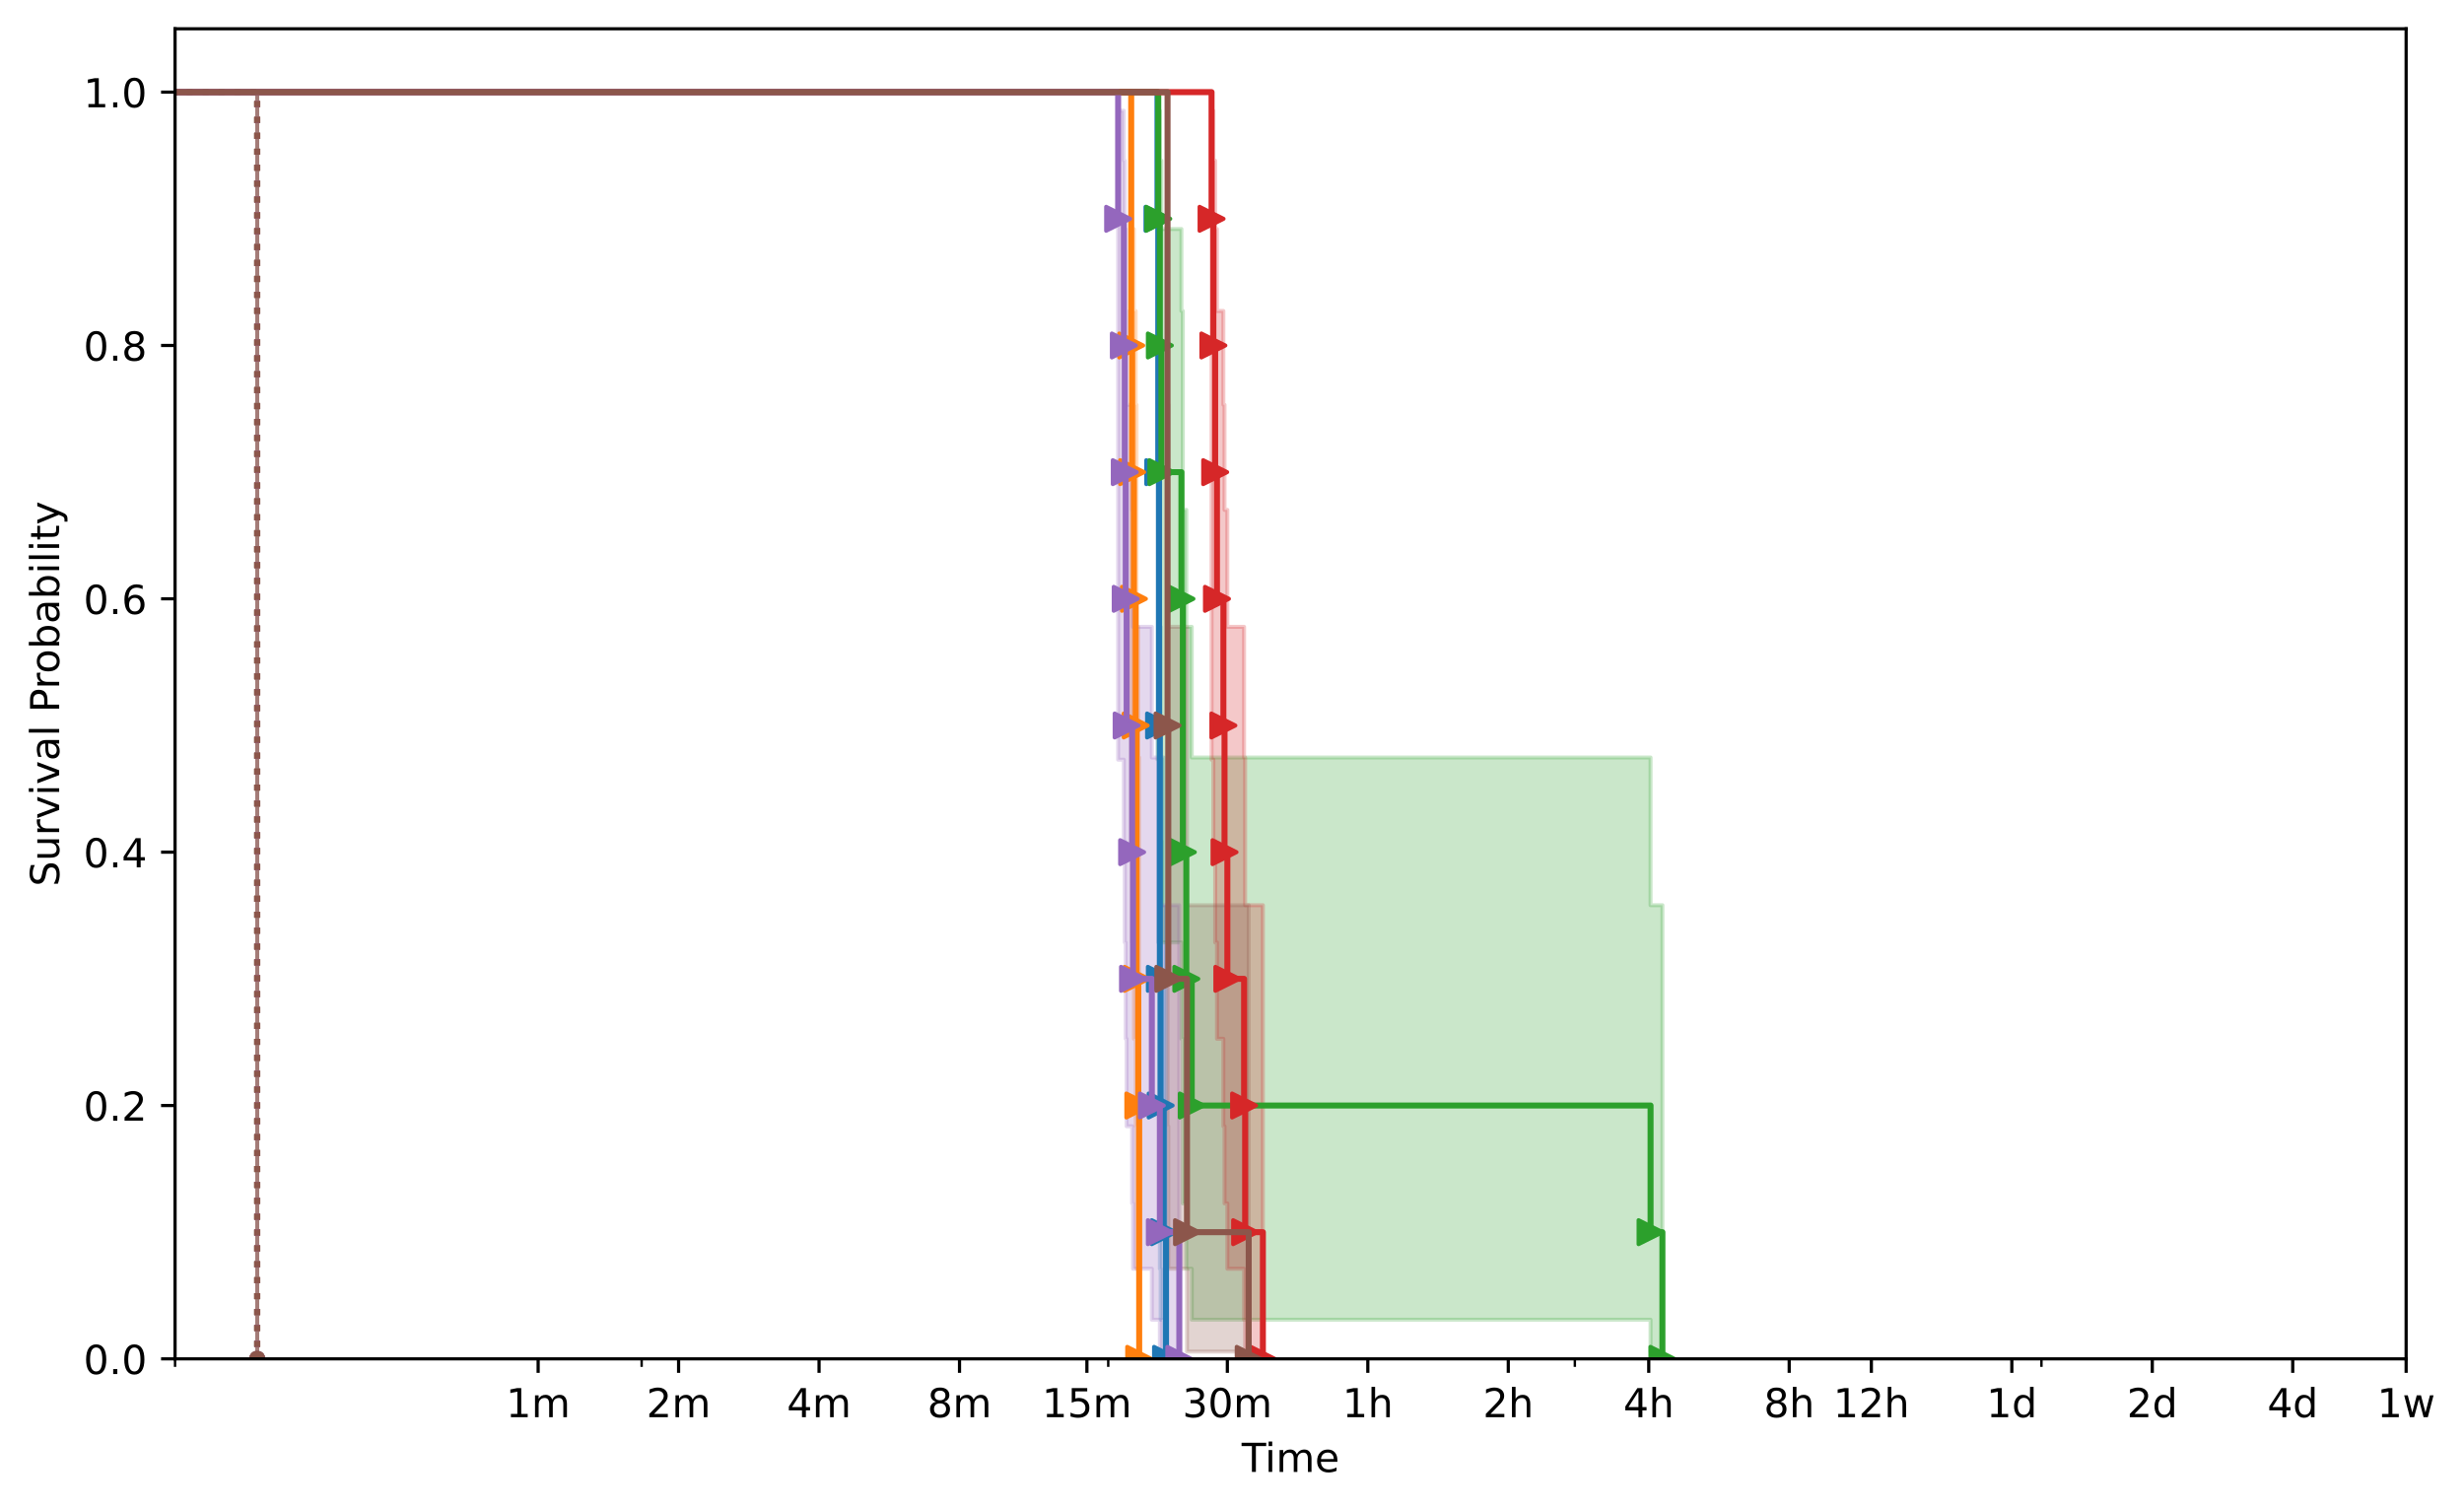 <?xml version="1.0" encoding="utf-8" standalone="no"?>
<!DOCTYPE svg PUBLIC "-//W3C//DTD SVG 1.1//EN"
  "http://www.w3.org/Graphics/SVG/1.1/DTD/svg11.dtd">
<!-- Created with matplotlib (https://matplotlib.org/) -->
<svg height="377.396pt" version="1.1" viewBox="0 0 616.252 377.396" width="616.252pt" xmlns="http://www.w3.org/2000/svg" xmlns:xlink="http://www.w3.org/1999/xlink">
 <defs>
  <style type="text/css">
*{stroke-linecap:butt;stroke-linejoin:round;}
  </style>
 </defs>
 <g id="figure_1">
  <g id="patch_1">
   <path d="M 0 377.396 
L 616.252 377.396 
L 616.252 0 
L 0 0 
z
" style="fill:#ffffff;"/>
  </g>
  <g id="axes_1">
   <g id="patch_2">
    <path d="M 43.781 339.84 
L 601.781 339.84 
L 601.781 7.2 
L 43.781 7.2 
z
" style="fill:#ffffff;"/>
   </g>
   <g id="PolyCollection_1">
    <defs>
     <path d="M -167.45 -354.356 
L -167.45 -354.356 
L 64.331 -354.356 
L 64.331 -37.556 
L 64.331 -37.556 
L 64.331 -37.556 
L 64.331 -354.356 
L -167.45 -354.356 
z
" id="mfdf0bf7ba6" style="stroke:#1f77b4;stroke-opacity:0.25;"/>
    </defs>
    <g clip-path="url(#pb83d0fdd80)">
     <use style="fill:#1f77b4;fill-opacity:0.25;stroke:#1f77b4;stroke-opacity:0.25;" x="0" xlink:href="#mfdf0bf7ba6" y="377.396"/>
    </g>
   </g>
   <g id="PolyCollection_2">
    <defs>
     <path d="M -167.45 -354.356 
L -167.45 -354.356 
L 289.488 -354.356 
L 289.488 -187.406 
L 289.686 -187.406 
L 289.686 -141.694 
L 289.884 -141.694 
L 289.884 -95.723 
L 290.081 -95.723 
L 290.081 -60.092 
L 290.277 -60.092 
L 290.277 -47.348 
L 291.054 -47.348 
L 291.054 -39.369 
L 291.628 -39.369 
L 291.628 -37.556 
L 291.628 -37.556 
L 291.628 -37.556 
L 291.628 -151.011 
L 291.054 -151.011 
L 291.054 -187.946 
L 290.277 -187.946 
L 290.277 -220.625 
L 290.081 -220.625 
L 290.081 -276.162 
L 289.884 -276.162 
L 289.884 -320.126 
L 289.686 -320.126 
L 289.686 -349.693 
L 289.488 -349.693 
L 289.488 -354.356 
L -167.45 -354.356 
z
" id="m59df11b533" style="stroke:#1f77b4;stroke-opacity:0.25;"/>
    </defs>
    <g clip-path="url(#pb83d0fdd80)">
     <use style="fill:#1f77b4;fill-opacity:0.25;stroke:#1f77b4;stroke-opacity:0.25;" x="0" xlink:href="#m59df11b533" y="377.396"/>
    </g>
   </g>
   <g id="PolyCollection_3">
    <defs>
     <path d="M -167.45 -354.356 
L -167.45 -354.356 
L 64.331 -354.356 
L 64.331 -37.556 
L 64.331 -37.556 
L 64.331 -37.556 
L 64.331 -354.356 
L -167.45 -354.356 
z
" id="m70070740bf" style="stroke:#ff7f0e;stroke-opacity:0.25;"/>
    </defs>
    <g clip-path="url(#pb83d0fdd80)">
     <use style="fill:#ff7f0e;fill-opacity:0.25;stroke:#ff7f0e;stroke-opacity:0.25;" x="0" xlink:href="#m70070740bf" y="377.396"/>
    </g>
   </g>
   <g id="PolyCollection_4">
    <defs>
     <path d="M -167.45 -354.356 
L -167.45 -354.356 
L 282.919 -354.356 
L 282.919 -167.029 
L 283.145 -167.029 
L 283.145 -141.694 
L 283.593 -141.694 
L 283.593 -117.602 
L 284.038 -117.602 
L 284.038 -95.723 
L 284.259 -95.723 
L 284.259 -60.092 
L 284.697 -60.092 
L 284.697 -47.348 
L 284.915 -47.348 
L 284.915 -37.556 
L 284.915 -37.556 
L 284.915 -37.556 
L 284.915 -187.946 
L 284.697 -187.946 
L 284.697 -220.625 
L 284.259 -220.625 
L 284.259 -276.162 
L 284.038 -276.162 
L 284.038 -299.62 
L 283.593 -299.62 
L 283.593 -320.126 
L 283.145 -320.126 
L 283.145 -337.209 
L 282.919 -337.209 
L 282.919 -354.356 
L -167.45 -354.356 
z
" id="m743f2a7d4c" style="stroke:#ff7f0e;stroke-opacity:0.25;"/>
    </defs>
    <g clip-path="url(#pb83d0fdd80)">
     <use style="fill:#ff7f0e;fill-opacity:0.25;stroke:#ff7f0e;stroke-opacity:0.25;" x="0" xlink:href="#m743f2a7d4c" y="377.396"/>
    </g>
   </g>
   <g id="PolyCollection_5">
    <defs>
     <path d="M -167.45 -354.356 
L -167.45 -354.356 
L 64.331 -354.356 
L 64.331 -37.556 
L 64.331 -37.556 
L 64.331 -37.556 
L 64.331 -354.356 
L -167.45 -354.356 
z
" id="m979c33a54c" style="stroke:#2ca02c;stroke-opacity:0.25;"/>
    </defs>
    <g clip-path="url(#pb83d0fdd80)">
     <use style="fill:#2ca02c;fill-opacity:0.25;stroke:#2ca02c;stroke-opacity:0.25;" x="0" xlink:href="#m979c33a54c" y="377.396"/>
    </g>
   </g>
   <g id="PolyCollection_6">
    <defs>
     <path d="M -167.45 -354.356 
L -167.45 -354.356 
L 289.686 -354.356 
L 289.686 -187.406 
L 290.081 -187.406 
L 290.081 -167.029 
L 290.472 -167.029 
L 290.472 -141.694 
L 295.48 -141.694 
L 295.48 -117.602 
L 295.831 -117.602 
L 295.831 -76.425 
L 296.701 -76.425 
L 296.701 -60.092 
L 298.061 -60.092 
L 298.061 -47.348 
L 412.808 -47.348 
L 412.808 -39.369 
L 415.772 -39.369 
L 415.772 -37.556 
L 415.772 -37.556 
L 415.772 -37.556 
L 415.772 -151.011 
L 412.808 -151.011 
L 412.808 -187.946 
L 298.061 -187.946 
L 298.061 -220.625 
L 296.701 -220.625 
L 296.701 -249.877 
L 295.831 -249.877 
L 295.831 -299.62 
L 295.48 -299.62 
L 295.48 -320.126 
L 290.472 -320.126 
L 290.472 -337.209 
L 290.081 -337.209 
L 290.081 -349.693 
L 289.686 -349.693 
L 289.686 -354.356 
L -167.45 -354.356 
z
" id="mc50b7f3331" style="stroke:#2ca02c;stroke-opacity:0.25;"/>
    </defs>
    <g clip-path="url(#pb83d0fdd80)">
     <use style="fill:#2ca02c;fill-opacity:0.25;stroke:#2ca02c;stroke-opacity:0.25;" x="0" xlink:href="#mc50b7f3331" y="377.396"/>
    </g>
   </g>
   <g id="PolyCollection_7">
    <defs>
     <path d="M -167.45 -354.356 
L -167.45 -354.356 
L 64.331 -354.356 
L 64.331 -37.556 
L 64.331 -37.556 
L 64.331 -37.556 
L 64.331 -354.356 
L -167.45 -354.356 
z
" id="mf2ad007520" style="stroke:#d62728;stroke-opacity:0.25;"/>
    </defs>
    <g clip-path="url(#pb83d0fdd80)">
     <use style="fill:#d62728;fill-opacity:0.25;stroke:#d62728;stroke-opacity:0.25;" x="0" xlink:href="#mf2ad007520" y="377.396"/>
    </g>
   </g>
   <g id="PolyCollection_8">
    <defs>
     <path d="M -167.45 -354.356 
L -167.45 -354.356 
L 303.014 -354.356 
L 303.014 -187.406 
L 303.468 -187.406 
L 303.468 -167.029 
L 303.919 -167.029 
L 303.919 -141.694 
L 304.365 -141.694 
L 304.365 -117.602 
L 305.97 -117.602 
L 305.97 -95.723 
L 306.256 -95.723 
L 306.256 -76.425 
L 306.965 -76.425 
L 306.965 -60.092 
L 311.151 -60.092 
L 311.151 -47.348 
L 311.41 -47.348 
L 311.41 -39.369 
L 315.852 -39.369 
L 315.852 -37.556 
L 315.852 -37.556 
L 315.852 -37.556 
L 315.852 -151.011 
L 311.41 -151.011 
L 311.41 -187.946 
L 311.151 -187.946 
L 311.151 -220.625 
L 306.965 -220.625 
L 306.965 -249.877 
L 306.256 -249.877 
L 306.256 -276.162 
L 305.97 -276.162 
L 305.97 -299.62 
L 304.365 -299.62 
L 304.365 -320.126 
L 303.919 -320.126 
L 303.919 -337.209 
L 303.468 -337.209 
L 303.468 -349.693 
L 303.014 -349.693 
L 303.014 -354.356 
L -167.45 -354.356 
z
" id="m29b1d2e4dc" style="stroke:#d62728;stroke-opacity:0.25;"/>
    </defs>
    <g clip-path="url(#pb83d0fdd80)">
     <use style="fill:#d62728;fill-opacity:0.25;stroke:#d62728;stroke-opacity:0.25;" x="0" xlink:href="#m29b1d2e4dc" y="377.396"/>
    </g>
   </g>
   <g id="PolyCollection_9">
    <defs>
     <path d="M -167.45 -354.356 
L -167.45 -354.356 
L 64.331 -354.356 
L 64.331 -37.556 
L 64.331 -37.556 
L 64.331 -37.556 
L 64.331 -354.356 
L -167.45 -354.356 
z
" id="ma2b0c208b2" style="stroke:#9467bd;stroke-opacity:0.25;"/>
    </defs>
    <g clip-path="url(#pb83d0fdd80)">
     <use style="fill:#9467bd;fill-opacity:0.25;stroke:#9467bd;stroke-opacity:0.25;" x="0" xlink:href="#ma2b0c208b2" y="377.396"/>
    </g>
   </g>
   <g id="PolyCollection_10">
    <defs>
     <path d="M -167.45 -354.356 
L -167.45 -354.356 
L 279.648 -354.356 
L 279.648 -187.406 
L 281.076 -187.406 
L 281.076 -167.029 
L 281.31 -167.029 
L 281.31 -141.694 
L 281.543 -141.694 
L 281.543 -117.602 
L 281.775 -117.602 
L 281.775 -95.723 
L 283.145 -95.723 
L 283.145 -76.425 
L 283.369 -76.425 
L 283.369 -60.092 
L 288.077 -60.092 
L 288.077 -47.348 
L 290.081 -47.348 
L 290.081 -39.369 
L 294.947 -39.369 
L 294.947 -37.556 
L 294.947 -37.556 
L 294.947 -37.556 
L 294.947 -151.011 
L 290.081 -151.011 
L 290.081 -187.946 
L 288.077 -187.946 
L 288.077 -220.625 
L 283.369 -220.625 
L 283.369 -249.877 
L 283.145 -249.877 
L 283.145 -276.162 
L 281.775 -276.162 
L 281.775 -299.62 
L 281.543 -299.62 
L 281.543 -320.126 
L 281.31 -320.126 
L 281.31 -337.209 
L 281.076 -337.209 
L 281.076 -349.693 
L 279.648 -349.693 
L 279.648 -354.356 
L -167.45 -354.356 
z
" id="m13a74458ff" style="stroke:#9467bd;stroke-opacity:0.25;"/>
    </defs>
    <g clip-path="url(#pb83d0fdd80)">
     <use style="fill:#9467bd;fill-opacity:0.25;stroke:#9467bd;stroke-opacity:0.25;" x="0" xlink:href="#m13a74458ff" y="377.396"/>
    </g>
   </g>
   <g id="PolyCollection_11">
    <defs>
     <path d="M -167.45 -354.356 
L -167.45 -354.356 
L 64.331 -354.356 
L 64.331 -37.556 
L 64.331 -37.556 
L 64.331 -37.556 
L 64.331 -354.356 
L -167.45 -354.356 
z
" id="me336f91ad5" style="stroke:#8c564b;stroke-opacity:0.25;"/>
    </defs>
    <g clip-path="url(#pb83d0fdd80)">
     <use style="fill:#8c564b;fill-opacity:0.25;stroke:#8c564b;stroke-opacity:0.25;" x="0" xlink:href="#me336f91ad5" y="377.396"/>
    </g>
   </g>
   <g id="PolyCollection_12">
    <defs>
     <path d="M -167.45 -354.356 
L -167.45 -354.356 
L 292.008 -354.356 
L 292.008 -95.723 
L 292.197 -95.723 
L 292.197 -60.092 
L 296.873 -60.092 
L 296.873 -39.369 
L 312.305 -39.369 
L 312.305 -37.556 
L 312.305 -37.556 
L 312.305 -37.556 
L 312.305 -151.011 
L 296.873 -151.011 
L 296.873 -220.625 
L 292.197 -220.625 
L 292.197 -276.162 
L 292.008 -276.162 
L 292.008 -354.356 
L -167.45 -354.356 
z
" id="m66120a5da5" style="stroke:#8c564b;stroke-opacity:0.25;"/>
    </defs>
    <g clip-path="url(#pb83d0fdd80)">
     <use style="fill:#8c564b;fill-opacity:0.25;stroke:#8c564b;stroke-opacity:0.25;" x="0" xlink:href="#m66120a5da5" y="377.396"/>
    </g>
   </g>
   <g id="matplotlib.axis_1">
    <g id="xtick_1">
     <g id="line2d_1">
      <defs>
       <path d="M 0 0 
L 0 3.5 
" id="m810f38c1c3" style="stroke:#000000;stroke-width:0.8;"/>
      </defs>
      <g>
       <use style="stroke:#000000;stroke-width:0.8;" x="134.589" xlink:href="#m810f38c1c3" y="339.84"/>
      </g>
     </g>
     <g id="text_1">
      <!-- 1m -->
      <defs>
       <path d="M 12.406 8.297 
L 28.516 8.297 
L 28.516 63.922 
L 10.984 60.406 
L 10.984 69.391 
L 28.422 72.906 
L 38.281 72.906 
L 38.281 8.297 
L 54.391 8.297 
L 54.391 0 
L 12.406 0 
z
" id="DejaVuSans-49"/>
       <path d="M 52 44.188 
Q 55.375 50.25 60.062 53.125 
Q 64.75 56 71.094 56 
Q 79.641 56 84.281 50.016 
Q 88.922 44.047 88.922 33.016 
L 88.922 0 
L 79.891 0 
L 79.891 32.719 
Q 79.891 40.578 77.094 44.375 
Q 74.312 48.188 68.609 48.188 
Q 61.625 48.188 57.562 43.547 
Q 53.516 38.922 53.516 30.906 
L 53.516 0 
L 44.484 0 
L 44.484 32.719 
Q 44.484 40.625 41.703 44.406 
Q 38.922 48.188 33.109 48.188 
Q 26.219 48.188 22.156 43.531 
Q 18.109 38.875 18.109 30.906 
L 18.109 0 
L 9.078 0 
L 9.078 54.688 
L 18.109 54.688 
L 18.109 46.188 
Q 21.188 51.219 25.484 53.609 
Q 29.781 56 35.688 56 
Q 41.656 56 45.828 52.969 
Q 50 49.953 52 44.188 
z
" id="DejaVuSans-109"/>
      </defs>
      <g transform="translate(126.538 354.438)scale(0.1 -0.1)">
       <use xlink:href="#DejaVuSans-49"/>
       <use x="63.623" xlink:href="#DejaVuSans-109"/>
      </g>
     </g>
    </g>
    <g id="xtick_2">
     <g id="line2d_2">
      <g>
       <use style="stroke:#000000;stroke-width:0.8;" x="169.719" xlink:href="#m810f38c1c3" y="339.84"/>
      </g>
     </g>
     <g id="text_2">
      <!-- 2m -->
      <defs>
       <path d="M 19.188 8.297 
L 53.609 8.297 
L 53.609 0 
L 7.328 0 
L 7.328 8.297 
Q 12.938 14.109 22.625 23.891 
Q 32.328 33.688 34.812 36.531 
Q 39.547 41.844 41.422 45.531 
Q 43.312 49.219 43.312 52.781 
Q 43.312 58.594 39.234 62.25 
Q 35.156 65.922 28.609 65.922 
Q 23.969 65.922 18.812 64.312 
Q 13.672 62.703 7.812 59.422 
L 7.812 69.391 
Q 13.766 71.781 18.938 73 
Q 24.125 74.219 28.422 74.219 
Q 39.75 74.219 46.484 68.547 
Q 53.219 62.891 53.219 53.422 
Q 53.219 48.922 51.531 44.891 
Q 49.859 40.875 45.406 35.406 
Q 44.188 33.984 37.641 27.219 
Q 31.109 20.453 19.188 8.297 
z
" id="DejaVuSans-50"/>
      </defs>
      <g transform="translate(161.667 354.438)scale(0.1 -0.1)">
       <use xlink:href="#DejaVuSans-50"/>
       <use x="63.623" xlink:href="#DejaVuSans-109"/>
      </g>
     </g>
    </g>
    <g id="xtick_3">
     <g id="line2d_3">
      <g>
       <use style="stroke:#000000;stroke-width:0.8;" x="204.848" xlink:href="#m810f38c1c3" y="339.84"/>
      </g>
     </g>
     <g id="text_3">
      <!-- 4m -->
      <defs>
       <path d="M 37.797 64.312 
L 12.891 25.391 
L 37.797 25.391 
z
M 35.203 72.906 
L 47.609 72.906 
L 47.609 25.391 
L 58.016 25.391 
L 58.016 17.188 
L 47.609 17.188 
L 47.609 0 
L 37.797 0 
L 37.797 17.188 
L 4.891 17.188 
L 4.891 26.703 
z
" id="DejaVuSans-52"/>
      </defs>
      <g transform="translate(196.796 354.438)scale(0.1 -0.1)">
       <use xlink:href="#DejaVuSans-52"/>
       <use x="63.623" xlink:href="#DejaVuSans-109"/>
      </g>
     </g>
    </g>
    <g id="xtick_4">
     <g id="line2d_4">
      <g>
       <use style="stroke:#000000;stroke-width:0.8;" x="239.977" xlink:href="#m810f38c1c3" y="339.84"/>
      </g>
     </g>
     <g id="text_4">
      <!-- 8m -->
      <defs>
       <path d="M 31.781 34.625 
Q 24.75 34.625 20.719 30.859 
Q 16.703 27.094 16.703 20.516 
Q 16.703 13.922 20.719 10.156 
Q 24.75 6.391 31.781 6.391 
Q 38.812 6.391 42.859 10.172 
Q 46.922 13.969 46.922 20.516 
Q 46.922 27.094 42.891 30.859 
Q 38.875 34.625 31.781 34.625 
z
M 21.922 38.812 
Q 15.578 40.375 12.031 44.719 
Q 8.5 49.078 8.5 55.328 
Q 8.5 64.062 14.719 69.141 
Q 20.953 74.219 31.781 74.219 
Q 42.672 74.219 48.875 69.141 
Q 55.078 64.062 55.078 55.328 
Q 55.078 49.078 51.531 44.719 
Q 48 40.375 41.703 38.812 
Q 48.828 37.156 52.797 32.312 
Q 56.781 27.484 56.781 20.516 
Q 56.781 9.906 50.312 4.234 
Q 43.844 -1.422 31.781 -1.422 
Q 19.734 -1.422 13.25 4.234 
Q 6.781 9.906 6.781 20.516 
Q 6.781 27.484 10.781 32.312 
Q 14.797 37.156 21.922 38.812 
z
M 18.312 54.391 
Q 18.312 48.734 21.844 45.562 
Q 25.391 42.391 31.781 42.391 
Q 38.141 42.391 41.719 45.562 
Q 45.312 48.734 45.312 54.391 
Q 45.312 60.062 41.719 63.234 
Q 38.141 66.406 31.781 66.406 
Q 25.391 66.406 21.844 63.234 
Q 18.312 60.062 18.312 54.391 
z
" id="DejaVuSans-56"/>
      </defs>
      <g transform="translate(231.926 354.438)scale(0.1 -0.1)">
       <use xlink:href="#DejaVuSans-56"/>
       <use x="63.623" xlink:href="#DejaVuSans-109"/>
      </g>
     </g>
    </g>
    <g id="xtick_5">
     <g id="line2d_5">
      <g>
       <use style="stroke:#000000;stroke-width:0.8;" x="271.836" xlink:href="#m810f38c1c3" y="339.84"/>
      </g>
     </g>
     <g id="text_5">
      <!-- 15m -->
      <defs>
       <path d="M 10.797 72.906 
L 49.516 72.906 
L 49.516 64.594 
L 19.828 64.594 
L 19.828 46.734 
Q 21.969 47.469 24.109 47.828 
Q 26.266 48.188 28.422 48.188 
Q 40.625 48.188 47.75 41.5 
Q 54.891 34.812 54.891 23.391 
Q 54.891 11.625 47.562 5.094 
Q 40.234 -1.422 26.906 -1.422 
Q 22.312 -1.422 17.547 -0.641 
Q 12.797 0.141 7.719 1.703 
L 7.719 11.625 
Q 12.109 9.234 16.797 8.062 
Q 21.484 6.891 26.703 6.891 
Q 35.156 6.891 40.078 11.328 
Q 45.016 15.766 45.016 23.391 
Q 45.016 31 40.078 35.438 
Q 35.156 39.891 26.703 39.891 
Q 22.75 39.891 18.812 39.016 
Q 14.891 38.141 10.797 36.281 
z
" id="DejaVuSans-53"/>
      </defs>
      <g transform="translate(260.603 354.438)scale(0.1 -0.1)">
       <use xlink:href="#DejaVuSans-49"/>
       <use x="63.623" xlink:href="#DejaVuSans-53"/>
       <use x="127.246" xlink:href="#DejaVuSans-109"/>
      </g>
     </g>
    </g>
    <g id="xtick_6">
     <g id="line2d_6">
      <g>
       <use style="stroke:#000000;stroke-width:0.8;" x="306.965" xlink:href="#m810f38c1c3" y="339.84"/>
      </g>
     </g>
     <g id="text_6">
      <!-- 30m -->
      <defs>
       <path d="M 40.578 39.312 
Q 47.656 37.797 51.625 33 
Q 55.609 28.219 55.609 21.188 
Q 55.609 10.406 48.188 4.484 
Q 40.766 -1.422 27.094 -1.422 
Q 22.516 -1.422 17.656 -0.516 
Q 12.797 0.391 7.625 2.203 
L 7.625 11.719 
Q 11.719 9.328 16.594 8.109 
Q 21.484 6.891 26.812 6.891 
Q 36.078 6.891 40.938 10.547 
Q 45.797 14.203 45.797 21.188 
Q 45.797 27.641 41.281 31.266 
Q 36.766 34.906 28.719 34.906 
L 20.219 34.906 
L 20.219 43.016 
L 29.109 43.016 
Q 36.375 43.016 40.234 45.922 
Q 44.094 48.828 44.094 54.297 
Q 44.094 59.906 40.109 62.906 
Q 36.141 65.922 28.719 65.922 
Q 24.656 65.922 20.016 65.031 
Q 15.375 64.156 9.812 62.312 
L 9.812 71.094 
Q 15.438 72.656 20.344 73.438 
Q 25.25 74.219 29.594 74.219 
Q 40.828 74.219 47.359 69.109 
Q 53.906 64.016 53.906 55.328 
Q 53.906 49.266 50.438 45.094 
Q 46.969 40.922 40.578 39.312 
z
" id="DejaVuSans-51"/>
       <path d="M 31.781 66.406 
Q 24.172 66.406 20.328 58.906 
Q 16.5 51.422 16.5 36.375 
Q 16.5 21.391 20.328 13.891 
Q 24.172 6.391 31.781 6.391 
Q 39.453 6.391 43.281 13.891 
Q 47.125 21.391 47.125 36.375 
Q 47.125 51.422 43.281 58.906 
Q 39.453 66.406 31.781 66.406 
z
M 31.781 74.219 
Q 44.047 74.219 50.516 64.516 
Q 56.984 54.828 56.984 36.375 
Q 56.984 17.969 50.516 8.266 
Q 44.047 -1.422 31.781 -1.422 
Q 19.531 -1.422 13.062 8.266 
Q 6.594 17.969 6.594 36.375 
Q 6.594 54.828 13.062 64.516 
Q 19.531 74.219 31.781 74.219 
z
" id="DejaVuSans-48"/>
      </defs>
      <g transform="translate(295.732 354.438)scale(0.1 -0.1)">
       <use xlink:href="#DejaVuSans-51"/>
       <use x="63.623" xlink:href="#DejaVuSans-48"/>
       <use x="127.246" xlink:href="#DejaVuSans-109"/>
      </g>
     </g>
    </g>
    <g id="xtick_7">
     <g id="line2d_7">
      <g>
       <use style="stroke:#000000;stroke-width:0.8;" x="342.094" xlink:href="#m810f38c1c3" y="339.84"/>
      </g>
     </g>
     <g id="text_7">
      <!-- 1h -->
      <defs>
       <path d="M 54.891 33.016 
L 54.891 0 
L 45.906 0 
L 45.906 32.719 
Q 45.906 40.484 42.875 44.328 
Q 39.844 48.188 33.797 48.188 
Q 26.516 48.188 22.312 43.547 
Q 18.109 38.922 18.109 30.906 
L 18.109 0 
L 9.078 0 
L 9.078 75.984 
L 18.109 75.984 
L 18.109 46.188 
Q 21.344 51.125 25.703 53.562 
Q 30.078 56 35.797 56 
Q 45.219 56 50.047 50.172 
Q 54.891 44.344 54.891 33.016 
z
" id="DejaVuSans-104"/>
      </defs>
      <g transform="translate(335.744 354.438)scale(0.1 -0.1)">
       <use xlink:href="#DejaVuSans-49"/>
       <use x="63.623" xlink:href="#DejaVuSans-104"/>
      </g>
     </g>
    </g>
    <g id="xtick_8">
     <g id="line2d_8">
      <g>
       <use style="stroke:#000000;stroke-width:0.8;" x="377.224" xlink:href="#m810f38c1c3" y="339.84"/>
      </g>
     </g>
     <g id="text_8">
      <!-- 2h -->
      <g transform="translate(370.874 354.438)scale(0.1 -0.1)">
       <use xlink:href="#DejaVuSans-50"/>
       <use x="63.623" xlink:href="#DejaVuSans-104"/>
      </g>
     </g>
    </g>
    <g id="xtick_9">
     <g id="line2d_9">
      <g>
       <use style="stroke:#000000;stroke-width:0.8;" x="412.353" xlink:href="#m810f38c1c3" y="339.84"/>
      </g>
     </g>
     <g id="text_9">
      <!-- 4h -->
      <g transform="translate(406.003 354.438)scale(0.1 -0.1)">
       <use xlink:href="#DejaVuSans-52"/>
       <use x="63.623" xlink:href="#DejaVuSans-104"/>
      </g>
     </g>
    </g>
    <g id="xtick_10">
     <g id="line2d_10">
      <g>
       <use style="stroke:#000000;stroke-width:0.8;" x="447.482" xlink:href="#m810f38c1c3" y="339.84"/>
      </g>
     </g>
     <g id="text_10">
      <!-- 8h -->
      <g transform="translate(441.132 354.438)scale(0.1 -0.1)">
       <use xlink:href="#DejaVuSans-56"/>
       <use x="63.623" xlink:href="#DejaVuSans-104"/>
      </g>
     </g>
    </g>
    <g id="xtick_11">
     <g id="line2d_11">
      <g>
       <use style="stroke:#000000;stroke-width:0.8;" x="468.031" xlink:href="#m810f38c1c3" y="339.84"/>
      </g>
     </g>
     <g id="text_11">
      <!-- 12h -->
      <g transform="translate(458.5 354.438)scale(0.1 -0.1)">
       <use xlink:href="#DejaVuSans-49"/>
       <use x="63.623" xlink:href="#DejaVuSans-50"/>
       <use x="127.246" xlink:href="#DejaVuSans-104"/>
      </g>
     </g>
    </g>
    <g id="xtick_12">
     <g id="line2d_12">
      <g>
       <use style="stroke:#000000;stroke-width:0.8;" x="503.161" xlink:href="#m810f38c1c3" y="339.84"/>
      </g>
     </g>
     <g id="text_12">
      <!-- 1d -->
      <defs>
       <path d="M 45.406 46.391 
L 45.406 75.984 
L 54.391 75.984 
L 54.391 0 
L 45.406 0 
L 45.406 8.203 
Q 42.578 3.328 38.25 0.953 
Q 33.938 -1.422 27.875 -1.422 
Q 17.969 -1.422 11.734 6.484 
Q 5.516 14.406 5.516 27.297 
Q 5.516 40.188 11.734 48.094 
Q 17.969 56 27.875 56 
Q 33.938 56 38.25 53.625 
Q 42.578 51.266 45.406 46.391 
z
M 14.797 27.297 
Q 14.797 17.391 18.875 11.75 
Q 22.953 6.109 30.078 6.109 
Q 37.203 6.109 41.297 11.75 
Q 45.406 17.391 45.406 27.297 
Q 45.406 37.203 41.297 42.844 
Q 37.203 48.484 30.078 48.484 
Q 22.953 48.484 18.875 42.844 
Q 14.797 37.203 14.797 27.297 
z
" id="DejaVuSans-100"/>
      </defs>
      <g transform="translate(496.805 354.438)scale(0.1 -0.1)">
       <use xlink:href="#DejaVuSans-49"/>
       <use x="63.623" xlink:href="#DejaVuSans-100"/>
      </g>
     </g>
    </g>
    <g id="xtick_13">
     <g id="line2d_13">
      <g>
       <use style="stroke:#000000;stroke-width:0.8;" x="538.29" xlink:href="#m810f38c1c3" y="339.84"/>
      </g>
     </g>
     <g id="text_13">
      <!-- 2d -->
      <g transform="translate(531.935 354.438)scale(0.1 -0.1)">
       <use xlink:href="#DejaVuSans-50"/>
       <use x="63.623" xlink:href="#DejaVuSans-100"/>
      </g>
     </g>
    </g>
    <g id="xtick_14">
     <g id="line2d_14">
      <g>
       <use style="stroke:#000000;stroke-width:0.8;" x="573.419" xlink:href="#m810f38c1c3" y="339.84"/>
      </g>
     </g>
     <g id="text_14">
      <!-- 4d -->
      <g transform="translate(567.064 354.438)scale(0.1 -0.1)">
       <use xlink:href="#DejaVuSans-52"/>
       <use x="63.623" xlink:href="#DejaVuSans-100"/>
      </g>
     </g>
    </g>
    <g id="xtick_15">
     <g id="line2d_15">
      <g>
       <use style="stroke:#000000;stroke-width:0.8;" x="601.781" xlink:href="#m810f38c1c3" y="339.84"/>
      </g>
     </g>
     <g id="text_15">
      <!-- 1w -->
      <defs>
       <path d="M 4.203 54.688 
L 13.188 54.688 
L 24.422 12.016 
L 35.594 54.688 
L 46.188 54.688 
L 57.422 12.016 
L 68.609 54.688 
L 77.594 54.688 
L 63.281 0 
L 52.688 0 
L 40.922 44.828 
L 29.109 0 
L 18.5 0 
z
" id="DejaVuSans-119"/>
      </defs>
      <g transform="translate(594.511 354.438)scale(0.1 -0.1)">
       <use xlink:href="#DejaVuSans-49"/>
       <use x="63.623" xlink:href="#DejaVuSans-119"/>
      </g>
     </g>
    </g>
    <g id="xtick_16">
     <g id="line2d_16">
      <defs>
       <path d="M 0 0 
L 0 2 
" id="m8f1a255963" style="stroke:#000000;stroke-width:0.6;"/>
      </defs>
      <g>
       <use style="stroke:#000000;stroke-width:0.6;" x="43.781" xlink:href="#m8f1a255963" y="339.84"/>
      </g>
     </g>
    </g>
    <g id="xtick_17">
     <g id="line2d_17">
      <g>
       <use style="stroke:#000000;stroke-width:0.6;" x="160.478" xlink:href="#m8f1a255963" y="339.84"/>
      </g>
     </g>
    </g>
    <g id="xtick_18">
     <g id="line2d_18">
      <g>
       <use style="stroke:#000000;stroke-width:0.6;" x="277.175" xlink:href="#m8f1a255963" y="339.84"/>
      </g>
     </g>
    </g>
    <g id="xtick_19">
     <g id="line2d_19">
      <g>
       <use style="stroke:#000000;stroke-width:0.6;" x="393.872" xlink:href="#m8f1a255963" y="339.84"/>
      </g>
     </g>
    </g>
    <g id="xtick_20">
     <g id="line2d_20">
      <g>
       <use style="stroke:#000000;stroke-width:0.6;" x="510.569" xlink:href="#m8f1a255963" y="339.84"/>
      </g>
     </g>
    </g>
    <g id="text_16">
     <!-- Time -->
     <defs>
      <path d="M -0.297 72.906 
L 61.375 72.906 
L 61.375 64.594 
L 35.5 64.594 
L 35.5 0 
L 25.594 0 
L 25.594 64.594 
L -0.297 64.594 
z
" id="DejaVuSans-84"/>
      <path d="M 9.422 54.688 
L 18.406 54.688 
L 18.406 0 
L 9.422 0 
z
M 9.422 75.984 
L 18.406 75.984 
L 18.406 64.594 
L 9.422 64.594 
z
" id="DejaVuSans-105"/>
      <path d="M 56.203 29.594 
L 56.203 25.203 
L 14.891 25.203 
Q 15.484 15.922 20.484 11.062 
Q 25.484 6.203 34.422 6.203 
Q 39.594 6.203 44.453 7.469 
Q 49.312 8.734 54.109 11.281 
L 54.109 2.781 
Q 49.266 0.734 44.188 -0.344 
Q 39.109 -1.422 33.891 -1.422 
Q 20.797 -1.422 13.156 6.188 
Q 5.516 13.812 5.516 26.812 
Q 5.516 40.234 12.766 48.109 
Q 20.016 56 32.328 56 
Q 43.359 56 49.781 48.891 
Q 56.203 41.797 56.203 29.594 
z
M 47.219 32.234 
Q 47.125 39.594 43.094 43.984 
Q 39.062 48.391 32.422 48.391 
Q 24.906 48.391 20.391 44.141 
Q 15.875 39.891 15.188 32.172 
z
" id="DejaVuSans-101"/>
     </defs>
     <g transform="translate(310.548 368.117)scale(0.1 -0.1)">
      <use xlink:href="#DejaVuSans-84"/>
      <use x="57.959" xlink:href="#DejaVuSans-105"/>
      <use x="85.742" xlink:href="#DejaVuSans-109"/>
      <use x="183.154" xlink:href="#DejaVuSans-101"/>
     </g>
    </g>
   </g>
   <g id="matplotlib.axis_2">
    <g id="ytick_1">
     <g id="line2d_21">
      <defs>
       <path d="M 0 0 
L -3.5 0 
" id="m1d629bf3b6" style="stroke:#000000;stroke-width:0.8;"/>
      </defs>
      <g>
       <use style="stroke:#000000;stroke-width:0.8;" x="43.781" xlink:href="#m1d629bf3b6" y="339.84"/>
      </g>
     </g>
     <g id="text_17">
      <!-- 0.0 -->
      <defs>
       <path d="M 10.688 12.406 
L 21 12.406 
L 21 0 
L 10.688 0 
z
" id="DejaVuSans-46"/>
      </defs>
      <g transform="translate(20.878 343.639)scale(0.1 -0.1)">
       <use xlink:href="#DejaVuSans-48"/>
       <use x="63.623" xlink:href="#DejaVuSans-46"/>
       <use x="95.41" xlink:href="#DejaVuSans-48"/>
      </g>
     </g>
    </g>
    <g id="ytick_2">
     <g id="line2d_22">
      <g>
       <use style="stroke:#000000;stroke-width:0.8;" x="43.781" xlink:href="#m1d629bf3b6" y="276.48"/>
      </g>
     </g>
     <g id="text_18">
      <!-- 0.2 -->
      <g transform="translate(20.878 280.279)scale(0.1 -0.1)">
       <use xlink:href="#DejaVuSans-48"/>
       <use x="63.623" xlink:href="#DejaVuSans-46"/>
       <use x="95.41" xlink:href="#DejaVuSans-50"/>
      </g>
     </g>
    </g>
    <g id="ytick_3">
     <g id="line2d_23">
      <g>
       <use style="stroke:#000000;stroke-width:0.8;" x="43.781" xlink:href="#m1d629bf3b6" y="213.12"/>
      </g>
     </g>
     <g id="text_19">
      <!-- 0.4 -->
      <g transform="translate(20.878 216.919)scale(0.1 -0.1)">
       <use xlink:href="#DejaVuSans-48"/>
       <use x="63.623" xlink:href="#DejaVuSans-46"/>
       <use x="95.41" xlink:href="#DejaVuSans-52"/>
      </g>
     </g>
    </g>
    <g id="ytick_4">
     <g id="line2d_24">
      <g>
       <use style="stroke:#000000;stroke-width:0.8;" x="43.781" xlink:href="#m1d629bf3b6" y="149.76"/>
      </g>
     </g>
     <g id="text_20">
      <!-- 0.6 -->
      <defs>
       <path d="M 33.016 40.375 
Q 26.375 40.375 22.484 35.828 
Q 18.609 31.297 18.609 23.391 
Q 18.609 15.531 22.484 10.953 
Q 26.375 6.391 33.016 6.391 
Q 39.656 6.391 43.531 10.953 
Q 47.406 15.531 47.406 23.391 
Q 47.406 31.297 43.531 35.828 
Q 39.656 40.375 33.016 40.375 
z
M 52.594 71.297 
L 52.594 62.312 
Q 48.875 64.062 45.094 64.984 
Q 41.312 65.922 37.594 65.922 
Q 27.828 65.922 22.672 59.328 
Q 17.531 52.734 16.797 39.406 
Q 19.672 43.656 24.016 45.922 
Q 28.375 48.188 33.594 48.188 
Q 44.578 48.188 50.953 41.516 
Q 57.328 34.859 57.328 23.391 
Q 57.328 12.156 50.688 5.359 
Q 44.047 -1.422 33.016 -1.422 
Q 20.359 -1.422 13.672 8.266 
Q 6.984 17.969 6.984 36.375 
Q 6.984 53.656 15.188 63.938 
Q 23.391 74.219 37.203 74.219 
Q 40.922 74.219 44.703 73.484 
Q 48.484 72.75 52.594 71.297 
z
" id="DejaVuSans-54"/>
      </defs>
      <g transform="translate(20.878 153.559)scale(0.1 -0.1)">
       <use xlink:href="#DejaVuSans-48"/>
       <use x="63.623" xlink:href="#DejaVuSans-46"/>
       <use x="95.41" xlink:href="#DejaVuSans-54"/>
      </g>
     </g>
    </g>
    <g id="ytick_5">
     <g id="line2d_25">
      <g>
       <use style="stroke:#000000;stroke-width:0.8;" x="43.781" xlink:href="#m1d629bf3b6" y="86.4"/>
      </g>
     </g>
     <g id="text_21">
      <!-- 0.8 -->
      <g transform="translate(20.878 90.199)scale(0.1 -0.1)">
       <use xlink:href="#DejaVuSans-48"/>
       <use x="63.623" xlink:href="#DejaVuSans-46"/>
       <use x="95.41" xlink:href="#DejaVuSans-56"/>
      </g>
     </g>
    </g>
    <g id="ytick_6">
     <g id="line2d_26">
      <g>
       <use style="stroke:#000000;stroke-width:0.8;" x="43.781" xlink:href="#m1d629bf3b6" y="23.04"/>
      </g>
     </g>
     <g id="text_22">
      <!-- 1.0 -->
      <g transform="translate(20.878 26.839)scale(0.1 -0.1)">
       <use xlink:href="#DejaVuSans-49"/>
       <use x="63.623" xlink:href="#DejaVuSans-46"/>
       <use x="95.41" xlink:href="#DejaVuSans-48"/>
      </g>
     </g>
    </g>
    <g id="text_23">
     <!-- Survival Probability -->
     <defs>
      <path d="M 53.516 70.516 
L 53.516 60.891 
Q 47.906 63.578 42.922 64.891 
Q 37.938 66.219 33.297 66.219 
Q 25.25 66.219 20.875 63.094 
Q 16.5 59.969 16.5 54.203 
Q 16.5 49.359 19.406 46.891 
Q 22.312 44.438 30.422 42.922 
L 36.375 41.703 
Q 47.406 39.594 52.656 34.297 
Q 57.906 29 57.906 20.125 
Q 57.906 9.516 50.797 4.047 
Q 43.703 -1.422 29.984 -1.422 
Q 24.812 -1.422 18.969 -0.25 
Q 13.141 0.922 6.891 3.219 
L 6.891 13.375 
Q 12.891 10.016 18.656 8.297 
Q 24.422 6.594 29.984 6.594 
Q 38.422 6.594 43.016 9.906 
Q 47.609 13.234 47.609 19.391 
Q 47.609 24.75 44.312 27.781 
Q 41.016 30.812 33.5 32.328 
L 27.484 33.5 
Q 16.453 35.688 11.516 40.375 
Q 6.594 45.062 6.594 53.422 
Q 6.594 63.094 13.406 68.656 
Q 20.219 74.219 32.172 74.219 
Q 37.312 74.219 42.625 73.281 
Q 47.953 72.359 53.516 70.516 
z
" id="DejaVuSans-83"/>
      <path d="M 8.5 21.578 
L 8.5 54.688 
L 17.484 54.688 
L 17.484 21.922 
Q 17.484 14.156 20.5 10.266 
Q 23.531 6.391 29.594 6.391 
Q 36.859 6.391 41.078 11.031 
Q 45.312 15.672 45.312 23.688 
L 45.312 54.688 
L 54.297 54.688 
L 54.297 0 
L 45.312 0 
L 45.312 8.406 
Q 42.047 3.422 37.719 1 
Q 33.406 -1.422 27.688 -1.422 
Q 18.266 -1.422 13.375 4.438 
Q 8.5 10.297 8.5 21.578 
z
M 31.109 56 
z
" id="DejaVuSans-117"/>
      <path d="M 41.109 46.297 
Q 39.594 47.172 37.812 47.578 
Q 36.031 48 33.891 48 
Q 26.266 48 22.188 43.047 
Q 18.109 38.094 18.109 28.812 
L 18.109 0 
L 9.078 0 
L 9.078 54.688 
L 18.109 54.688 
L 18.109 46.188 
Q 20.953 51.172 25.484 53.578 
Q 30.031 56 36.531 56 
Q 37.453 56 38.578 55.875 
Q 39.703 55.766 41.062 55.516 
z
" id="DejaVuSans-114"/>
      <path d="M 2.984 54.688 
L 12.5 54.688 
L 29.594 8.797 
L 46.688 54.688 
L 56.203 54.688 
L 35.688 0 
L 23.484 0 
z
" id="DejaVuSans-118"/>
      <path d="M 34.281 27.484 
Q 23.391 27.484 19.188 25 
Q 14.984 22.516 14.984 16.5 
Q 14.984 11.719 18.141 8.906 
Q 21.297 6.109 26.703 6.109 
Q 34.188 6.109 38.703 11.406 
Q 43.219 16.703 43.219 25.484 
L 43.219 27.484 
z
M 52.203 31.203 
L 52.203 0 
L 43.219 0 
L 43.219 8.297 
Q 40.141 3.328 35.547 0.953 
Q 30.953 -1.422 24.312 -1.422 
Q 15.922 -1.422 10.953 3.297 
Q 6 8.016 6 15.922 
Q 6 25.141 12.172 29.828 
Q 18.359 34.516 30.609 34.516 
L 43.219 34.516 
L 43.219 35.406 
Q 43.219 41.609 39.141 45 
Q 35.062 48.391 27.688 48.391 
Q 23 48.391 18.547 47.266 
Q 14.109 46.141 10.016 43.891 
L 10.016 52.203 
Q 14.938 54.109 19.578 55.047 
Q 24.219 56 28.609 56 
Q 40.484 56 46.344 49.844 
Q 52.203 43.703 52.203 31.203 
z
" id="DejaVuSans-97"/>
      <path d="M 9.422 75.984 
L 18.406 75.984 
L 18.406 0 
L 9.422 0 
z
" id="DejaVuSans-108"/>
      <path id="DejaVuSans-32"/>
      <path d="M 19.672 64.797 
L 19.672 37.406 
L 32.078 37.406 
Q 38.969 37.406 42.719 40.969 
Q 46.484 44.531 46.484 51.125 
Q 46.484 57.672 42.719 61.234 
Q 38.969 64.797 32.078 64.797 
z
M 9.812 72.906 
L 32.078 72.906 
Q 44.344 72.906 50.609 67.359 
Q 56.891 61.812 56.891 51.125 
Q 56.891 40.328 50.609 34.812 
Q 44.344 29.297 32.078 29.297 
L 19.672 29.297 
L 19.672 0 
L 9.812 0 
z
" id="DejaVuSans-80"/>
      <path d="M 30.609 48.391 
Q 23.391 48.391 19.188 42.75 
Q 14.984 37.109 14.984 27.297 
Q 14.984 17.484 19.156 11.844 
Q 23.344 6.203 30.609 6.203 
Q 37.797 6.203 41.984 11.859 
Q 46.188 17.531 46.188 27.297 
Q 46.188 37.016 41.984 42.703 
Q 37.797 48.391 30.609 48.391 
z
M 30.609 56 
Q 42.328 56 49.016 48.375 
Q 55.719 40.766 55.719 27.297 
Q 55.719 13.875 49.016 6.219 
Q 42.328 -1.422 30.609 -1.422 
Q 18.844 -1.422 12.172 6.219 
Q 5.516 13.875 5.516 27.297 
Q 5.516 40.766 12.172 48.375 
Q 18.844 56 30.609 56 
z
" id="DejaVuSans-111"/>
      <path d="M 48.688 27.297 
Q 48.688 37.203 44.609 42.844 
Q 40.531 48.484 33.406 48.484 
Q 26.266 48.484 22.188 42.844 
Q 18.109 37.203 18.109 27.297 
Q 18.109 17.391 22.188 11.75 
Q 26.266 6.109 33.406 6.109 
Q 40.531 6.109 44.609 11.75 
Q 48.688 17.391 48.688 27.297 
z
M 18.109 46.391 
Q 20.953 51.266 25.266 53.625 
Q 29.594 56 35.594 56 
Q 45.562 56 51.781 48.094 
Q 58.016 40.188 58.016 27.297 
Q 58.016 14.406 51.781 6.484 
Q 45.562 -1.422 35.594 -1.422 
Q 29.594 -1.422 25.266 0.953 
Q 20.953 3.328 18.109 8.203 
L 18.109 0 
L 9.078 0 
L 9.078 75.984 
L 18.109 75.984 
z
" id="DejaVuSans-98"/>
      <path d="M 18.312 70.219 
L 18.312 54.688 
L 36.812 54.688 
L 36.812 47.703 
L 18.312 47.703 
L 18.312 18.016 
Q 18.312 11.328 20.141 9.422 
Q 21.969 7.516 27.594 7.516 
L 36.812 7.516 
L 36.812 0 
L 27.594 0 
Q 17.188 0 13.234 3.875 
Q 9.281 7.766 9.281 18.016 
L 9.281 47.703 
L 2.688 47.703 
L 2.688 54.688 
L 9.281 54.688 
L 9.281 70.219 
z
" id="DejaVuSans-116"/>
      <path d="M 32.172 -5.078 
Q 28.375 -14.844 24.75 -17.812 
Q 21.141 -20.797 15.094 -20.797 
L 7.906 -20.797 
L 7.906 -13.281 
L 13.188 -13.281 
Q 16.891 -13.281 18.938 -11.516 
Q 21 -9.766 23.484 -3.219 
L 25.094 0.875 
L 2.984 54.688 
L 12.5 54.688 
L 29.594 11.922 
L 46.688 54.688 
L 56.203 54.688 
z
" id="DejaVuSans-121"/>
     </defs>
     <g transform="translate(14.798 221.697)rotate(-90)scale(0.1 -0.1)">
      <use xlink:href="#DejaVuSans-83"/>
      <use x="63.477" xlink:href="#DejaVuSans-117"/>
      <use x="126.855" xlink:href="#DejaVuSans-114"/>
      <use x="167.969" xlink:href="#DejaVuSans-118"/>
      <use x="227.148" xlink:href="#DejaVuSans-105"/>
      <use x="254.932" xlink:href="#DejaVuSans-118"/>
      <use x="314.111" xlink:href="#DejaVuSans-97"/>
      <use x="375.391" xlink:href="#DejaVuSans-108"/>
      <use x="403.174" xlink:href="#DejaVuSans-32"/>
      <use x="434.961" xlink:href="#DejaVuSans-80"/>
      <use x="493.514" xlink:href="#DejaVuSans-114"/>
      <use x="532.377" xlink:href="#DejaVuSans-111"/>
      <use x="593.559" xlink:href="#DejaVuSans-98"/>
      <use x="657.035" xlink:href="#DejaVuSans-97"/>
      <use x="718.314" xlink:href="#DejaVuSans-98"/>
      <use x="781.791" xlink:href="#DejaVuSans-105"/>
      <use x="809.574" xlink:href="#DejaVuSans-108"/>
      <use x="837.357" xlink:href="#DejaVuSans-105"/>
      <use x="865.141" xlink:href="#DejaVuSans-116"/>
      <use x="904.35" xlink:href="#DejaVuSans-121"/>
     </g>
    </g>
   </g>
   <g id="line2d_27">
    <path clip-path="url(#pb83d0fdd80)" d="M -1 23.04 
L 64.331 23.04 
L 64.331 339.84 
" style="fill:none;stroke:#1f77b4;stroke-dasharray:1.5,2.475;stroke-dashoffset:0;stroke-width:1.5;"/>
    <defs>
     <path d="M 0 1.5 
C 0.398 1.5 0.779 1.342 1.061 1.061 
C 1.342 0.779 1.5 0.398 1.5 0 
C 1.5 -0.398 1.342 -0.779 1.061 -1.061 
C 0.779 -1.342 0.398 -1.5 0 -1.5 
C -0.398 -1.5 -0.779 -1.342 -1.061 -1.061 
C -1.342 -0.779 -1.5 -0.398 -1.5 0 
C -1.5 0.398 -1.342 0.779 -1.061 1.061 
C -0.779 1.342 -0.398 1.5 0 1.5 
z
" id="ma0d63fceeb" style="stroke:#1f77b4;"/>
    </defs>
    <g clip-path="url(#pb83d0fdd80)">
     <use style="fill:#1f77b4;stroke:#1f77b4;" x="-1" xlink:href="#ma0d63fceeb" y="250.545"/>
     <use style="fill:#1f77b4;stroke:#1f77b4;" x="64.331" xlink:href="#ma0d63fceeb" y="339.84"/>
    </g>
   </g>
   <g id="line2d_28">
    <path clip-path="url(#pb83d0fdd80)" d="M -1 23.04 
L 289.488 23.04 
L 289.488 54.72 
L 289.686 54.72 
L 289.686 118.08 
L 289.884 118.08 
L 289.884 181.44 
L 290.081 181.44 
L 290.081 244.8 
L 290.277 244.8 
L 290.277 276.48 
L 291.054 276.48 
L 291.054 308.16 
L 291.628 308.16 
L 291.628 339.84 
" style="fill:none;stroke:#1f77b4;stroke-linecap:square;stroke-width:1.5;"/>
    <defs>
     <path d="M 3 0 
L -3 -3 
L -3 3 
z
" id="m5c2f7aeee0" style="stroke:#1f77b4;stroke-linejoin:miter;"/>
    </defs>
    <g clip-path="url(#pb83d0fdd80)">
     <use style="fill:#1f77b4;stroke:#1f77b4;stroke-linejoin:miter;" x="-1" xlink:href="#m5c2f7aeee0" y="34.58"/>
     <use style="fill:#1f77b4;stroke:#1f77b4;stroke-linejoin:miter;" x="289.488" xlink:href="#m5c2f7aeee0" y="54.72"/>
     <use style="fill:#1f77b4;stroke:#1f77b4;stroke-linejoin:miter;" x="289.686" xlink:href="#m5c2f7aeee0" y="118.08"/>
     <use style="fill:#1f77b4;stroke:#1f77b4;stroke-linejoin:miter;" x="289.884" xlink:href="#m5c2f7aeee0" y="181.44"/>
     <use style="fill:#1f77b4;stroke:#1f77b4;stroke-linejoin:miter;" x="290.081" xlink:href="#m5c2f7aeee0" y="244.8"/>
     <use style="fill:#1f77b4;stroke:#1f77b4;stroke-linejoin:miter;" x="290.277" xlink:href="#m5c2f7aeee0" y="276.48"/>
     <use style="fill:#1f77b4;stroke:#1f77b4;stroke-linejoin:miter;" x="291.054" xlink:href="#m5c2f7aeee0" y="308.16"/>
     <use style="fill:#1f77b4;stroke:#1f77b4;stroke-linejoin:miter;" x="291.628" xlink:href="#m5c2f7aeee0" y="339.84"/>
    </g>
   </g>
   <g id="line2d_29">
    <path clip-path="url(#pb83d0fdd80)" d="M -1 23.04 
L 64.331 23.04 
L 64.331 339.84 
" style="fill:none;stroke:#ff7f0e;stroke-dasharray:1.5,2.475;stroke-dashoffset:0;stroke-width:1.5;"/>
    <defs>
     <path d="M 0 1.5 
C 0.398 1.5 0.779 1.342 1.061 1.061 
C 1.342 0.779 1.5 0.398 1.5 0 
C 1.5 -0.398 1.342 -0.779 1.061 -1.061 
C 0.779 -1.342 0.398 -1.5 0 -1.5 
C -0.398 -1.5 -0.779 -1.342 -1.061 -1.061 
C -1.342 -0.779 -1.5 -0.398 -1.5 0 
C -1.5 0.398 -1.342 0.779 -1.061 1.061 
C -0.779 1.342 -0.398 1.5 0 1.5 
z
" id="m2cc825ef68" style="stroke:#ff7f0e;"/>
    </defs>
    <g clip-path="url(#pb83d0fdd80)">
     <use style="fill:#ff7f0e;stroke:#ff7f0e;" x="-1" xlink:href="#m2cc825ef68" y="250.545"/>
     <use style="fill:#ff7f0e;stroke:#ff7f0e;" x="64.331" xlink:href="#m2cc825ef68" y="339.84"/>
    </g>
   </g>
   <g id="line2d_30">
    <path clip-path="url(#pb83d0fdd80)" d="M -1 23.04 
L 282.919 23.04 
L 282.919 86.4 
L 283.145 86.4 
L 283.145 118.08 
L 283.593 118.08 
L 283.593 149.76 
L 284.038 149.76 
L 284.038 181.44 
L 284.259 181.44 
L 284.259 244.8 
L 284.697 244.8 
L 284.697 276.48 
L 284.915 276.48 
L 284.915 339.84 
" style="fill:none;stroke:#ff7f0e;stroke-linecap:square;stroke-width:1.5;"/>
    <defs>
     <path d="M 3 0 
L -3 -3 
L -3 3 
z
" id="m30d705876b" style="stroke:#ff7f0e;stroke-linejoin:miter;"/>
    </defs>
    <g clip-path="url(#pb83d0fdd80)">
     <use style="fill:#ff7f0e;stroke:#ff7f0e;stroke-linejoin:miter;" x="-1" xlink:href="#m30d705876b" y="46.457"/>
     <use style="fill:#ff7f0e;stroke:#ff7f0e;stroke-linejoin:miter;" x="282.919" xlink:href="#m30d705876b" y="86.4"/>
     <use style="fill:#ff7f0e;stroke:#ff7f0e;stroke-linejoin:miter;" x="283.145" xlink:href="#m30d705876b" y="118.08"/>
     <use style="fill:#ff7f0e;stroke:#ff7f0e;stroke-linejoin:miter;" x="283.593" xlink:href="#m30d705876b" y="149.76"/>
     <use style="fill:#ff7f0e;stroke:#ff7f0e;stroke-linejoin:miter;" x="284.038" xlink:href="#m30d705876b" y="181.44"/>
     <use style="fill:#ff7f0e;stroke:#ff7f0e;stroke-linejoin:miter;" x="284.259" xlink:href="#m30d705876b" y="244.8"/>
     <use style="fill:#ff7f0e;stroke:#ff7f0e;stroke-linejoin:miter;" x="284.697" xlink:href="#m30d705876b" y="276.48"/>
     <use style="fill:#ff7f0e;stroke:#ff7f0e;stroke-linejoin:miter;" x="284.915" xlink:href="#m30d705876b" y="339.84"/>
    </g>
   </g>
   <g id="line2d_31">
    <path clip-path="url(#pb83d0fdd80)" d="M -1 23.04 
L 64.331 23.04 
L 64.331 339.84 
" style="fill:none;stroke:#2ca02c;stroke-dasharray:1.5,2.475;stroke-dashoffset:0;stroke-width:1.5;"/>
    <defs>
     <path d="M 0 1.5 
C 0.398 1.5 0.779 1.342 1.061 1.061 
C 1.342 0.779 1.5 0.398 1.5 0 
C 1.5 -0.398 1.342 -0.779 1.061 -1.061 
C 0.779 -1.342 0.398 -1.5 0 -1.5 
C -0.398 -1.5 -0.779 -1.342 -1.061 -1.061 
C -1.342 -0.779 -1.5 -0.398 -1.5 0 
C -1.5 0.398 -1.342 0.779 -1.061 1.061 
C -0.779 1.342 -0.398 1.5 0 1.5 
z
" id="mba609ab9fb" style="stroke:#2ca02c;"/>
    </defs>
    <g clip-path="url(#pb83d0fdd80)">
     <use style="fill:#2ca02c;stroke:#2ca02c;" x="-1" xlink:href="#mba609ab9fb" y="250.545"/>
     <use style="fill:#2ca02c;stroke:#2ca02c;" x="64.331" xlink:href="#mba609ab9fb" y="339.84"/>
    </g>
   </g>
   <g id="line2d_32">
    <path clip-path="url(#pb83d0fdd80)" d="M -1 23.04 
L 289.686 23.04 
L 289.686 54.72 
L 290.081 54.72 
L 290.081 86.4 
L 290.472 86.4 
L 290.472 118.08 
L 295.48 118.08 
L 295.48 149.76 
L 295.831 149.76 
L 295.831 213.12 
L 296.701 213.12 
L 296.701 244.8 
L 298.061 244.8 
L 298.061 276.48 
L 412.808 276.48 
L 412.808 308.16 
L 415.772 308.16 
L 415.772 339.84 
" style="fill:none;stroke:#2ca02c;stroke-linecap:square;stroke-width:1.5;"/>
    <defs>
     <path d="M 3 0 
L -3 -3 
L -3 3 
z
" id="m42e8f27e41" style="stroke:#2ca02c;stroke-linejoin:miter;"/>
    </defs>
    <g clip-path="url(#pb83d0fdd80)">
     <use style="fill:#2ca02c;stroke:#2ca02c;stroke-linejoin:miter;" x="-1" xlink:href="#m42e8f27e41" y="34.575"/>
     <use style="fill:#2ca02c;stroke:#2ca02c;stroke-linejoin:miter;" x="289.686" xlink:href="#m42e8f27e41" y="54.72"/>
     <use style="fill:#2ca02c;stroke:#2ca02c;stroke-linejoin:miter;" x="290.081" xlink:href="#m42e8f27e41" y="86.4"/>
     <use style="fill:#2ca02c;stroke:#2ca02c;stroke-linejoin:miter;" x="290.472" xlink:href="#m42e8f27e41" y="118.08"/>
     <use style="fill:#2ca02c;stroke:#2ca02c;stroke-linejoin:miter;" x="295.48" xlink:href="#m42e8f27e41" y="149.76"/>
     <use style="fill:#2ca02c;stroke:#2ca02c;stroke-linejoin:miter;" x="295.831" xlink:href="#m42e8f27e41" y="213.12"/>
     <use style="fill:#2ca02c;stroke:#2ca02c;stroke-linejoin:miter;" x="296.701" xlink:href="#m42e8f27e41" y="244.8"/>
     <use style="fill:#2ca02c;stroke:#2ca02c;stroke-linejoin:miter;" x="298.061" xlink:href="#m42e8f27e41" y="276.48"/>
     <use style="fill:#2ca02c;stroke:#2ca02c;stroke-linejoin:miter;" x="412.808" xlink:href="#m42e8f27e41" y="308.16"/>
     <use style="fill:#2ca02c;stroke:#2ca02c;stroke-linejoin:miter;" x="415.772" xlink:href="#m42e8f27e41" y="339.84"/>
    </g>
   </g>
   <g id="line2d_33">
    <path clip-path="url(#pb83d0fdd80)" d="M -1 23.04 
L 64.331 23.04 
L 64.331 339.84 
" style="fill:none;stroke:#d62728;stroke-dasharray:1.5,2.475;stroke-dashoffset:0;stroke-width:1.5;"/>
    <defs>
     <path d="M 0 1.5 
C 0.398 1.5 0.779 1.342 1.061 1.061 
C 1.342 0.779 1.5 0.398 1.5 0 
C 1.5 -0.398 1.342 -0.779 1.061 -1.061 
C 0.779 -1.342 0.398 -1.5 0 -1.5 
C -0.398 -1.5 -0.779 -1.342 -1.061 -1.061 
C -1.342 -0.779 -1.5 -0.398 -1.5 0 
C -1.5 0.398 -1.342 0.779 -1.061 1.061 
C -0.779 1.342 -0.398 1.5 0 1.5 
z
" id="m4e084fc78f" style="stroke:#d62728;"/>
    </defs>
    <g clip-path="url(#pb83d0fdd80)">
     <use style="fill:#d62728;stroke:#d62728;" x="-1" xlink:href="#m4e084fc78f" y="250.545"/>
     <use style="fill:#d62728;stroke:#d62728;" x="64.331" xlink:href="#m4e084fc78f" y="339.84"/>
    </g>
   </g>
   <g id="line2d_34">
    <path clip-path="url(#pb83d0fdd80)" d="M -1 23.04 
L 303.014 23.04 
L 303.014 54.72 
L 303.468 54.72 
L 303.468 86.4 
L 303.919 86.4 
L 303.919 118.08 
L 304.365 118.08 
L 304.365 149.76 
L 305.97 149.76 
L 305.97 181.44 
L 306.256 181.44 
L 306.256 213.12 
L 306.965 213.12 
L 306.965 244.8 
L 311.151 244.8 
L 311.151 276.48 
L 311.41 276.48 
L 311.41 308.16 
L 315.852 308.16 
L 315.852 339.84 
" style="fill:none;stroke:#d62728;stroke-linecap:square;stroke-width:1.5;"/>
    <defs>
     <path d="M 3 0 
L -3 -3 
L -3 3 
z
" id="mbc07a67c52" style="stroke:#d62728;stroke-linejoin:miter;"/>
    </defs>
    <g clip-path="url(#pb83d0fdd80)">
     <use style="fill:#d62728;stroke:#d62728;stroke-linejoin:miter;" x="-1" xlink:href="#mbc07a67c52" y="34.248"/>
     <use style="fill:#d62728;stroke:#d62728;stroke-linejoin:miter;" x="303.014" xlink:href="#mbc07a67c52" y="54.72"/>
     <use style="fill:#d62728;stroke:#d62728;stroke-linejoin:miter;" x="303.468" xlink:href="#mbc07a67c52" y="86.4"/>
     <use style="fill:#d62728;stroke:#d62728;stroke-linejoin:miter;" x="303.919" xlink:href="#mbc07a67c52" y="118.08"/>
     <use style="fill:#d62728;stroke:#d62728;stroke-linejoin:miter;" x="304.365" xlink:href="#mbc07a67c52" y="149.76"/>
     <use style="fill:#d62728;stroke:#d62728;stroke-linejoin:miter;" x="305.97" xlink:href="#mbc07a67c52" y="181.44"/>
     <use style="fill:#d62728;stroke:#d62728;stroke-linejoin:miter;" x="306.256" xlink:href="#mbc07a67c52" y="213.12"/>
     <use style="fill:#d62728;stroke:#d62728;stroke-linejoin:miter;" x="306.965" xlink:href="#mbc07a67c52" y="244.8"/>
     <use style="fill:#d62728;stroke:#d62728;stroke-linejoin:miter;" x="311.151" xlink:href="#mbc07a67c52" y="276.48"/>
     <use style="fill:#d62728;stroke:#d62728;stroke-linejoin:miter;" x="311.41" xlink:href="#mbc07a67c52" y="308.16"/>
     <use style="fill:#d62728;stroke:#d62728;stroke-linejoin:miter;" x="315.852" xlink:href="#mbc07a67c52" y="339.84"/>
    </g>
   </g>
   <g id="line2d_35">
    <path clip-path="url(#pb83d0fdd80)" d="M -1 23.04 
L 64.331 23.04 
L 64.331 339.84 
" style="fill:none;stroke:#9467bd;stroke-dasharray:1.5,2.475;stroke-dashoffset:0;stroke-width:1.5;"/>
    <defs>
     <path d="M 0 1.5 
C 0.398 1.5 0.779 1.342 1.061 1.061 
C 1.342 0.779 1.5 0.398 1.5 0 
C 1.5 -0.398 1.342 -0.779 1.061 -1.061 
C 0.779 -1.342 0.398 -1.5 0 -1.5 
C -0.398 -1.5 -0.779 -1.342 -1.061 -1.061 
C -1.342 -0.779 -1.5 -0.398 -1.5 0 
C -1.5 0.398 -1.342 0.779 -1.061 1.061 
C -0.779 1.342 -0.398 1.5 0 1.5 
z
" id="m8cba3114f4" style="stroke:#9467bd;"/>
    </defs>
    <g clip-path="url(#pb83d0fdd80)">
     <use style="fill:#9467bd;stroke:#9467bd;" x="-1" xlink:href="#m8cba3114f4" y="250.545"/>
     <use style="fill:#9467bd;stroke:#9467bd;" x="64.331" xlink:href="#m8cba3114f4" y="339.84"/>
    </g>
   </g>
   <g id="line2d_36">
    <path clip-path="url(#pb83d0fdd80)" d="M -1 23.04 
L 279.648 23.04 
L 279.648 54.72 
L 281.076 54.72 
L 281.076 86.4 
L 281.31 86.4 
L 281.31 118.08 
L 281.543 118.08 
L 281.543 149.76 
L 281.775 149.76 
L 281.775 181.44 
L 283.145 181.44 
L 283.145 213.12 
L 283.369 213.12 
L 283.369 244.8 
L 288.077 244.8 
L 288.077 276.48 
L 290.081 276.48 
L 290.081 308.16 
L 294.947 308.16 
L 294.947 339.84 
" style="fill:none;stroke:#9467bd;stroke-linecap:square;stroke-width:1.5;"/>
    <defs>
     <path d="M 3 0 
L -3 -3 
L -3 3 
z
" id="mec745d1cc0" style="stroke:#9467bd;stroke-linejoin:miter;"/>
    </defs>
    <g clip-path="url(#pb83d0fdd80)">
     <use style="fill:#9467bd;stroke:#9467bd;stroke-linejoin:miter;" x="-1" xlink:href="#mec745d1cc0" y="34.834"/>
     <use style="fill:#9467bd;stroke:#9467bd;stroke-linejoin:miter;" x="279.648" xlink:href="#mec745d1cc0" y="54.72"/>
     <use style="fill:#9467bd;stroke:#9467bd;stroke-linejoin:miter;" x="281.076" xlink:href="#mec745d1cc0" y="86.4"/>
     <use style="fill:#9467bd;stroke:#9467bd;stroke-linejoin:miter;" x="281.31" xlink:href="#mec745d1cc0" y="118.08"/>
     <use style="fill:#9467bd;stroke:#9467bd;stroke-linejoin:miter;" x="281.543" xlink:href="#mec745d1cc0" y="149.76"/>
     <use style="fill:#9467bd;stroke:#9467bd;stroke-linejoin:miter;" x="281.775" xlink:href="#mec745d1cc0" y="181.44"/>
     <use style="fill:#9467bd;stroke:#9467bd;stroke-linejoin:miter;" x="283.145" xlink:href="#mec745d1cc0" y="213.12"/>
     <use style="fill:#9467bd;stroke:#9467bd;stroke-linejoin:miter;" x="283.369" xlink:href="#mec745d1cc0" y="244.8"/>
     <use style="fill:#9467bd;stroke:#9467bd;stroke-linejoin:miter;" x="288.077" xlink:href="#mec745d1cc0" y="276.48"/>
     <use style="fill:#9467bd;stroke:#9467bd;stroke-linejoin:miter;" x="290.081" xlink:href="#mec745d1cc0" y="308.16"/>
     <use style="fill:#9467bd;stroke:#9467bd;stroke-linejoin:miter;" x="294.947" xlink:href="#mec745d1cc0" y="339.84"/>
    </g>
   </g>
   <g id="line2d_37">
    <path clip-path="url(#pb83d0fdd80)" d="M -1 23.04 
L 64.331 23.04 
L 64.331 339.84 
" style="fill:none;stroke:#8c564b;stroke-dasharray:1.5,2.475;stroke-dashoffset:0;stroke-width:1.5;"/>
    <defs>
     <path d="M 0 1.5 
C 0.398 1.5 0.779 1.342 1.061 1.061 
C 1.342 0.779 1.5 0.398 1.5 0 
C 1.5 -0.398 1.342 -0.779 1.061 -1.061 
C 0.779 -1.342 0.398 -1.5 0 -1.5 
C -0.398 -1.5 -0.779 -1.342 -1.061 -1.061 
C -1.342 -0.779 -1.5 -0.398 -1.5 0 
C -1.5 0.398 -1.342 0.779 -1.061 1.061 
C -0.779 1.342 -0.398 1.5 0 1.5 
z
" id="m2d4e029b73" style="stroke:#8c564b;"/>
    </defs>
    <g clip-path="url(#pb83d0fdd80)">
     <use style="fill:#8c564b;stroke:#8c564b;" x="-1" xlink:href="#m2d4e029b73" y="250.545"/>
     <use style="fill:#8c564b;stroke:#8c564b;" x="64.331" xlink:href="#m2d4e029b73" y="339.84"/>
    </g>
   </g>
   <g id="line2d_38">
    <path clip-path="url(#pb83d0fdd80)" d="M -1 23.04 
L 292.008 23.04 
L 292.008 181.44 
L 292.197 181.44 
L 292.197 244.8 
L 296.873 244.8 
L 296.873 308.16 
L 312.305 308.16 
L 312.305 339.84 
" style="fill:none;stroke:#8c564b;stroke-linecap:square;stroke-width:1.5;"/>
    <defs>
     <path d="M 3 0 
L -3 -3 
L -3 3 
z
" id="m5f32b580a9" style="stroke:#8c564b;stroke-linejoin:miter;"/>
    </defs>
    <g clip-path="url(#pb83d0fdd80)">
     <use style="fill:#8c564b;stroke:#8c564b;stroke-linejoin:miter;" x="-1" xlink:href="#m5f32b580a9" y="80.424"/>
     <use style="fill:#8c564b;stroke:#8c564b;stroke-linejoin:miter;" x="292.008" xlink:href="#m5f32b580a9" y="181.44"/>
     <use style="fill:#8c564b;stroke:#8c564b;stroke-linejoin:miter;" x="292.197" xlink:href="#m5f32b580a9" y="244.8"/>
     <use style="fill:#8c564b;stroke:#8c564b;stroke-linejoin:miter;" x="296.873" xlink:href="#m5f32b580a9" y="308.16"/>
     <use style="fill:#8c564b;stroke:#8c564b;stroke-linejoin:miter;" x="312.305" xlink:href="#m5f32b580a9" y="339.84"/>
    </g>
   </g>
   <g id="patch_3">
    <path d="M 43.781 339.84 
L 43.781 7.2 
" style="fill:none;stroke:#000000;stroke-linecap:square;stroke-linejoin:miter;stroke-width:0.8;"/>
   </g>
   <g id="patch_4">
    <path d="M 601.781 339.84 
L 601.781 7.2 
" style="fill:none;stroke:#000000;stroke-linecap:square;stroke-linejoin:miter;stroke-width:0.8;"/>
   </g>
   <g id="patch_5">
    <path d="M 43.781 339.84 
L 601.781 339.84 
" style="fill:none;stroke:#000000;stroke-linecap:square;stroke-linejoin:miter;stroke-width:0.8;"/>
   </g>
   <g id="patch_6">
    <path d="M 43.781 7.2 
L 601.781 7.2 
" style="fill:none;stroke:#000000;stroke-linecap:square;stroke-linejoin:miter;stroke-width:0.8;"/>
   </g>
  </g>
 </g>
 <defs>
  <clipPath id="pb83d0fdd80">
   <rect height="332.64" width="558" x="43.781" y="7.2"/>
  </clipPath>
 </defs>
</svg>
